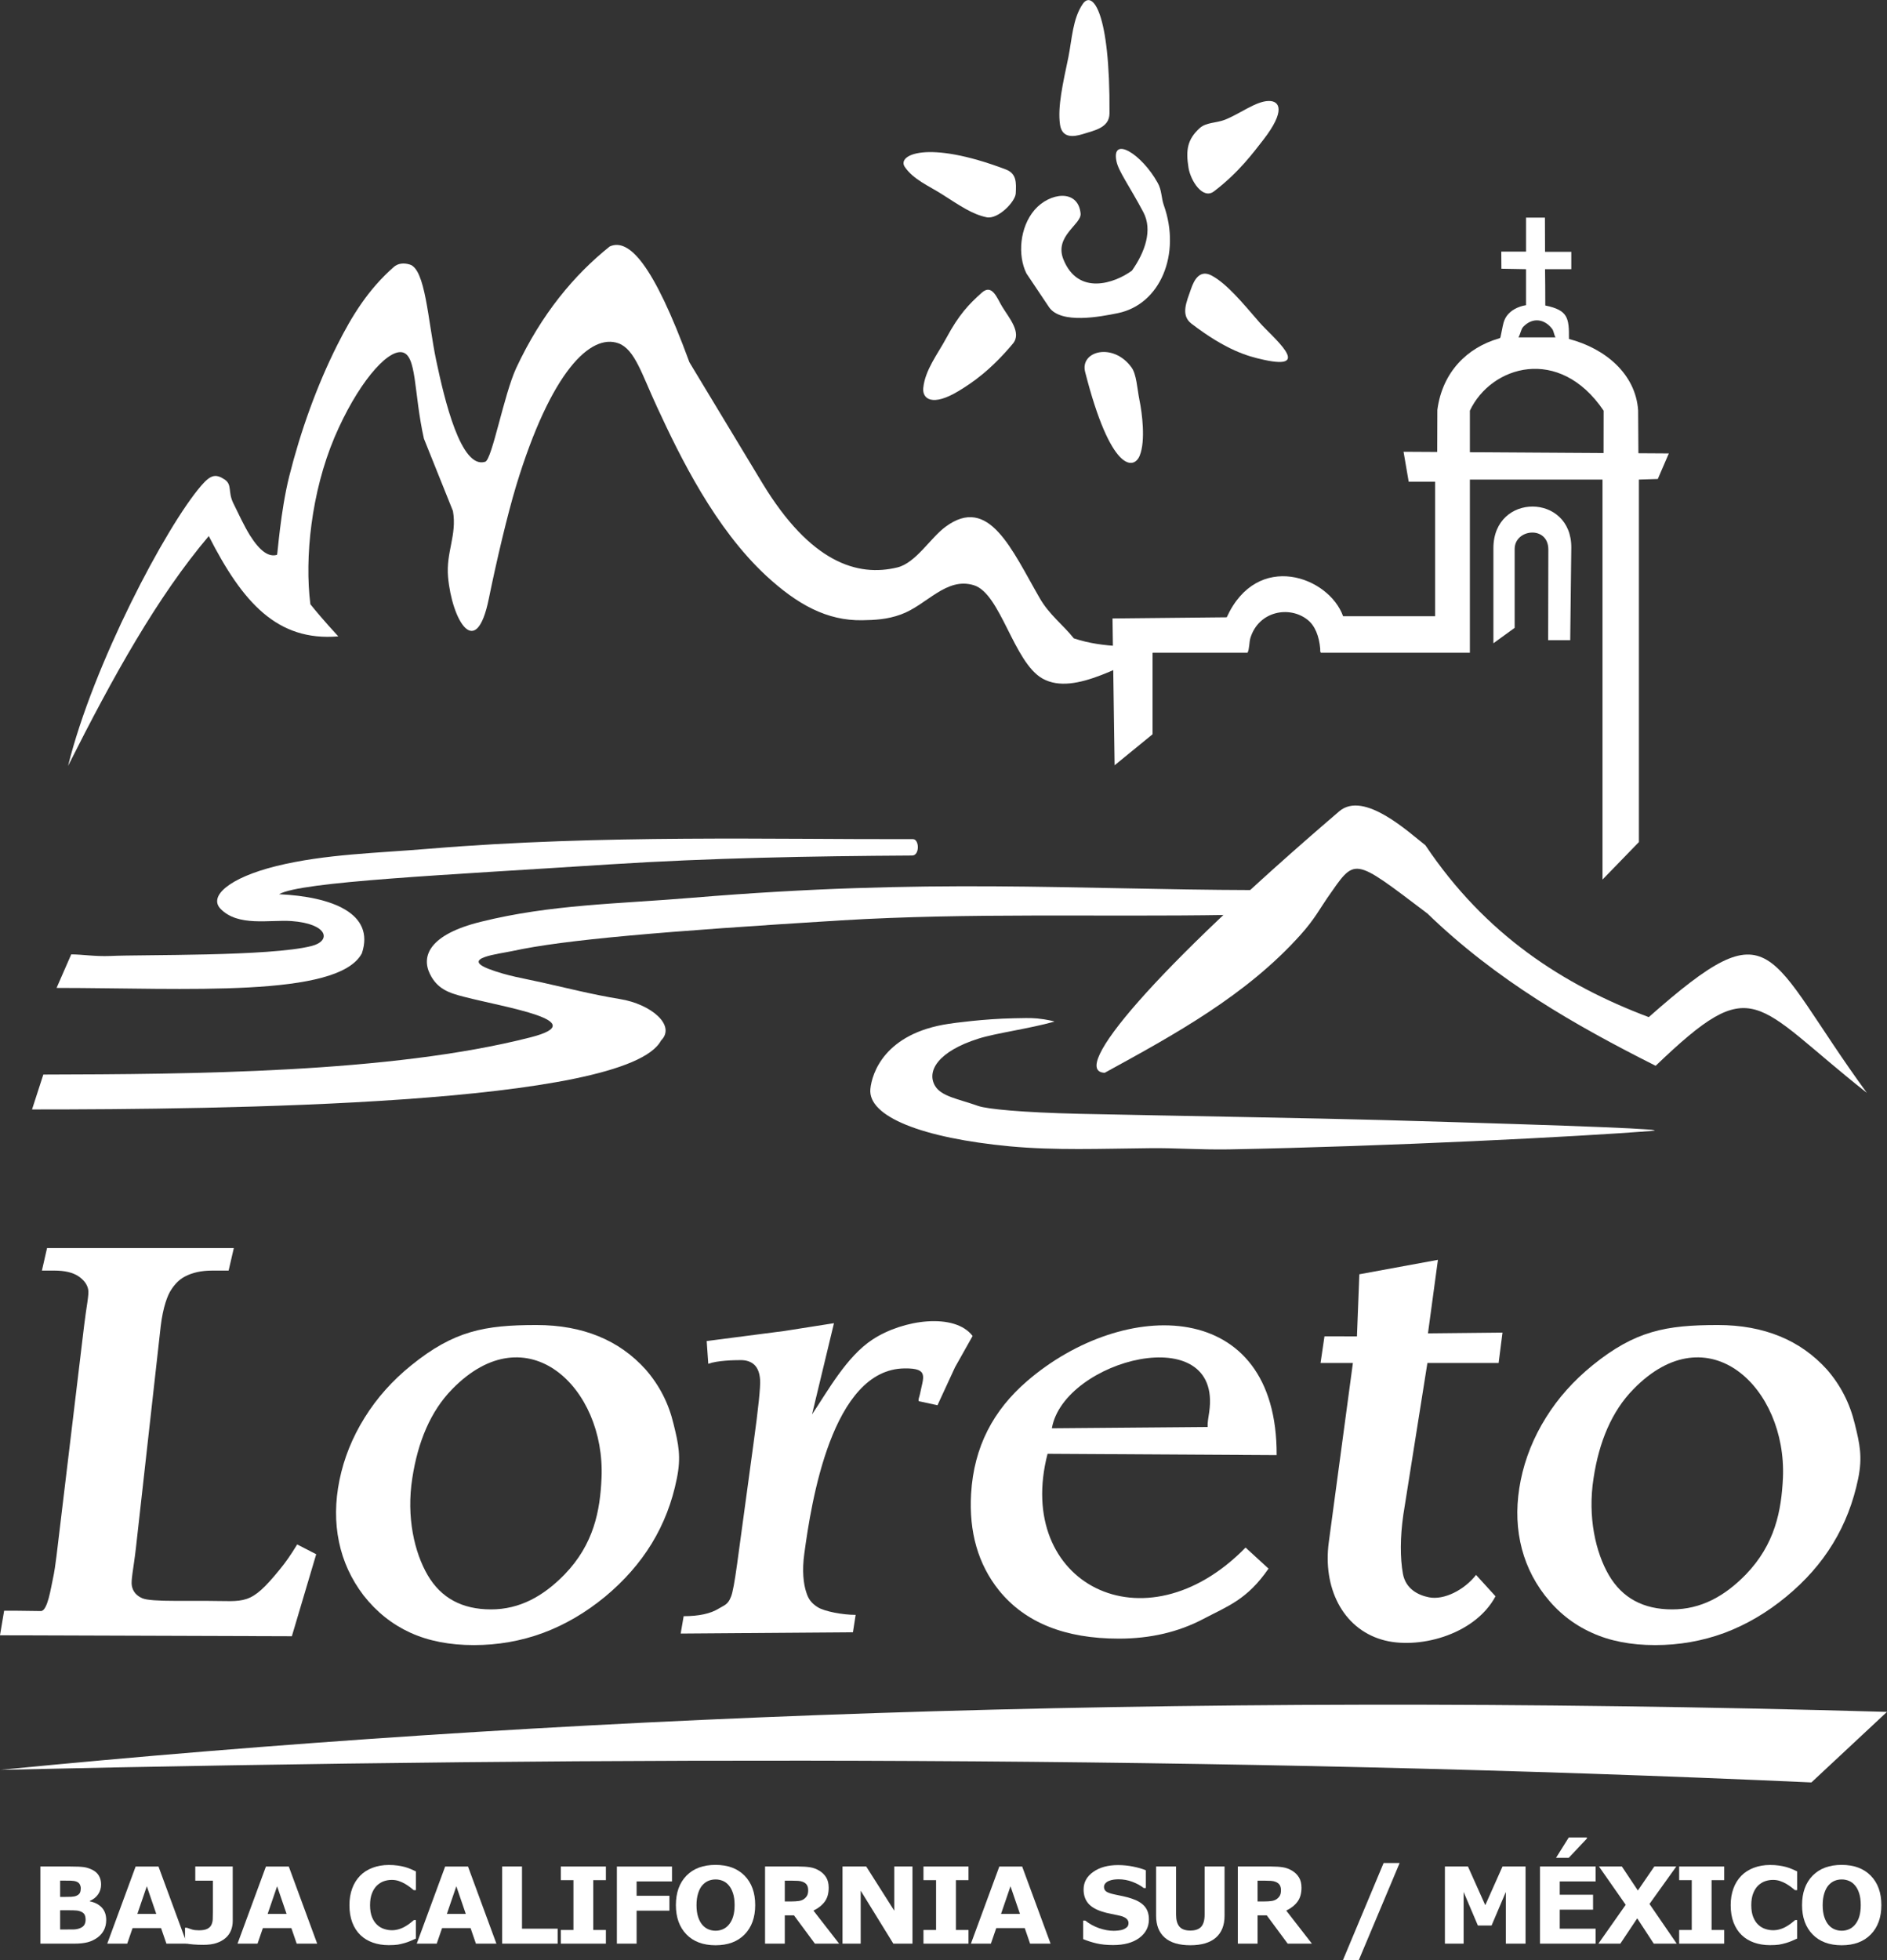 <?xml version="1.0" encoding="utf-8"?>
<!-- Generator: Adobe Illustrator 13.0.0, SVG Export Plug-In . SVG Version: 6.00 Build 14948)  -->
<!DOCTYPE svg PUBLIC "-//W3C//DTD SVG 1.1//EN" "http://www.w3.org/Graphics/SVG/1.1/DTD/svg11.dtd">
<svg version="1.1" id="Layer_1" xmlns="http://www.w3.org/2000/svg" xmlns:xlink="http://www.w3.org/1999/xlink" x="0px" y="0px"
	 width="337px" height="350px" viewBox="0 0 337 350" enable-background="new 0 0 337 350" xml:space="preserve">
<rect x="0" y="0" width="337" height="350" fill="#333333" stroke="none"/>
<g>
	<path fill="#FFFFFF" d="M12.153,136.747c8.065-16.027,15.946-30.19,25.131-41.037c6.061,11.892,12.234,18.82,23.129,17.911
		c-2.75-3.01-3.829-4.316-4.983-5.736c-1.052-8.278,0.159-19.956,4.295-29.77c3.997-9.394,9.276-15.617,12.025-15.23
		c2.731,0.408,2.097,7.122,3.953,15.424l5.188,12.925c0.747,4.317-1.269,7.35-0.873,11.79c0.692,7.689,4.997,15.129,7.283,3.85
		c1.371-6.724,3.308-14.946,4.883-20.16c6.23-20.49,13.321-27.202,18.271-25.42c2.922,1.079,4.157,5.509,6.874,11.347
		c4.215,9.132,10.386,21.682,19.48,30.133c5.617,5.191,10.908,8.065,17.159,7.962c2.188-0.034,4.464-0.125,6.933-1.033
		c4.599-1.658,8.063-6.746,13.025-5.214c4.79,1.477,7.088,13.756,12.255,16.662c5.867,3.261,14.701-3.043,22.27-5.656
		c-5.778-0.125-11.185,0.296-16.677-1.522c-1.913-2.42-4.382-4.202-6.091-7.18c-5.018-8.688-9.073-18.513-16.854-12.72
		c-2.674,1.976-5.256,6.395-8.527,7.224c-7.182,1.771-15.564-0.897-24.117-14.981L123.128,64.69
		c-6.492-17.696-10.84-22.205-14.24-20.683c-6.307,5.043-12.185,12.028-16.705,21.717c-2.197,4.76-4.305,16.322-5.526,16.719
		c-4.338,1.397-7.284-11.108-8.767-18.14c-1.484-7.144-1.903-16.287-4.734-17.082c-1.007-0.307-2.074-0.239-2.854,0.466
		c-4.507,3.964-7.406,8.61-10.08,13.936c-3.659,7.282-6.569,15.436-8.574,23.433c-1.574,6.326-2.072,13.958-2.174,14.004
		c-1.416,0.432-2.989-0.545-4.837-3.476c-1.042-1.692-2.039-3.838-3.002-5.803c-0.952-1.988-0.146-3.214-1.495-4.157
		c-1.641-1.091-2.538-0.852-4.236,1.124C29.652,94.017,16.661,118.551,12.153,136.747"/>
	<path fill="#FFFFFF" d="M256.698,73.186l-0.025,7.508l-6.012-0.035l0.918,5.35h4.722v24.012h-16.436
		c-2.536-7.077-15.322-11.768-20.783,0.193l-20.399,0.205l0.374,26.214l6.775-5.532v-14.56h16.966
		c0.352-0.648,0.272-1.909,0.531-2.704c1.529-4.771,6.942-5.702,10.127-3.227c1.401,1.057,2.13,3.01,2.321,5.202
		c0.021,0.25-0.047,0.512,0.103,0.728h26.627V85.623h23.684v71.419l6.503-6.702V85.623l3.373-0.103l1.971-4.566l-5.434-0.034
		l-0.048-7.644c-0.439-6.52-5.901-11.074-12.356-12.756c0.034-3.782-0.183-5.145-4.226-5.974l-0.012-3.464l-0.032-3.021h4.688V44.96
		h-4.688l-0.022-6.1h-3.375v6.066h-4.419l0.021,3.054l4.396,0.08v6.428c-1.476,0.239-2.729,0.943-3.422,1.897
		c-0.611,0.818-0.728,1.874-0.839,2.362l-0.293,1.42c-0.014,0.112-0.104,0.226-0.283,0.26
		C262.032,62.054,257.592,66.428,256.698,73.186 M286.395,73.322l-0.012,7.564l-23.876-0.148v-7.417
		C266.279,65.314,278.453,61.589,286.395,73.322 M271.182,60.237c0.409-0.727,0.434-1.431,0.852-1.886
		c1.687-1.759,3.806-1.407,5.152,0.353c0.311,0.397,0.311,0.988,0.611,1.533H271.182"/>
	<path fill="#FFFFFF" d="M270.502,112.099V98.026c0-3.623,6.027-4.247,6.016,0.102l-0.032,16.175h3.94l0.192-16.48
		c0.112-9.779-13.863-9.904-13.909,0v17.025L270.502,112.099z"/>
	<path fill="#FFFFFF" d="M12.719,170.399l-2.616,5.986c23.016,0.012,50.267,1.816,54.524-6.178
		c2.378-7.134-5.335-10.109-14.782-10.552c3.806-2.249,29.868-3.431,59.055-5.327c17.952-1.147,36.085-1.477,53.991-1.58
		c1.384,0,1.313-2.93,0.137-2.93c-24.147,0.08-55.667-0.84-86.351,1.715c-9.243,0.783-18.599,0.942-27.343,3.101
		c-8.504,2.113-12.095,5.419-9.944,7.632c3.127,3.227,8.701,1.92,12.663,2.182c6.536,0.476,7.183,3.543,3.591,4.452
		c-7.429,1.897-30.422,1.511-35.938,1.783C16.967,170.797,14.577,170.39,12.719,170.399"/>
	<path fill="#FFFFFF" d="M7.735,191.855l-2.015,6.227c33.288,0,106.183-0.719,112.333-12.303c2.718-2.693-1.767-6.508-7.34-7.406
		c-4.871-0.795-9.513-1.977-13.785-2.93c-3.305-0.749-6.32-1.181-9.627-2.442c-5.039-1.954,1.734-2.668,4.227-3.204
		c9.229-2.02,27.034-3.52,58.716-5.474c22.936-1.386,46.042-0.591,68.977-0.966c1.065,0,8.008-4.44,4.621-4.44
		c-32.506-0.092-57.807-2.147-100.113,1.362c-13.354,1.125-25.269,1.171-37.886,4.305c-9.241,2.284-10.612,6.168-9.062,9.313
		c1.313,2.681,3.397,3.396,6.115,4.08c7.365,1.908,23.142,4.338,11.882,7.225C69.77,191.605,33.878,191.787,7.735,191.855"/>
	<path fill="#FFFFFF" d="M295.014,201.92c-13.271,1.031-46.902,2.75-75.581,3.293c-5.116,0.08-9.604-0.271-13.975-0.217
		c-8.972,0.092-16.97,0.422-25.087-0.326c-15.633-1.48-25.427-5.297-24.93-10.26c0.28-2.781,2.538-9.916,14.01-11.619
		c0.644-0.104,6.309-0.895,11.654-0.986c1.474-0.021,2.772-0.092,4.133,0.033c1.652,0.158,3.18,0.533,3.056,0.566
		c-4.632,1.295-10.439,2.045-13.547,3.033c-7.235,2.283-9.308,5.826-7.755,8.438c1.121,1.896,4.111,2.307,7.724,3.59
		c1.571,0.545,7.725,1.156,18.007,1.395c17.174,0.365,42.895,0.795,54.491,1.125C283.901,201.033,298.49,201.646,295.014,201.92"/>
	<path fill="#FFFFFF" d="M193.372,0.698c-1.812,2.646-1.928,6.327-2.57,9.52c-0.977,4.667-1.948,8.848-1.495,12.016
		c0.362,2.477,2.398,2.216,4.043,1.715c2.178-0.681,4.77-1.147,4.795-3.702C198.267,1.959,195.059-1.766,193.372,0.698"/>
	<path fill="#FFFFFF" d="M161.578,29.787c1.519,2.259,4.315,3.407,6.617,4.872c3.331,2.125,5.447,3.6,8.007,4.134
		c2.038,0.409,5.106-2.759,5.201-4.247c0.101-2,0.154-3.589-1.839-4.317C165.464,24.891,160.164,27.696,161.578,29.787"/>
	<path fill="#FFFFFF" d="M226.57,18.031c-2.277,0.033-5.11,2.283-7.817,3.351c-1.632,0.625-3.318,0.432-4.508,1.499
		c-2.183,2-2.502,3.886-1.992,7.054c0.372,2.34,2.549,5.748,4.543,4.236c4.464-3.396,7.044-6.938,8.856-9.256
		C229.604,19.801,228.573,17.985,226.57,18.031"/>
	<path fill="#FFFFFF" d="M164.887,69.268c0.316-3.214,2.582-6.065,4.123-8.927c2.242-4.169,4.01-6.02,6.344-8.099
		c1.857-1.636,2.719,1.034,3.635,2.521c1.2,1.977,3.533,4.623,1.913,6.576c-3.983,4.771-7.316,7.042-9.763,8.507
		C166.517,72.629,164.694,71.243,164.887,69.268"/>
	<path fill="#FFFFFF" d="M203.544,81.342c1.076-2.646,0.418-7.667-0.045-9.894c-0.421-2.088-0.513-4.634-1.439-5.872
		c-3.284-4.486-9.206-2.909-8.269,0.818C198.344,84.26,202.5,83.953,203.544,81.342"/>
	<path fill="#FFFFFF" d="M224.927,57.557c-3.081-3.565-5.788-6.849-8.495-8.336c-2.15-1.169-3.159,0.715-3.727,2.363
		c-0.76,2.226-1.924,4.645,0.057,6.189c6.229,4.761,10.028,5.826,12.823,6.44C234.85,66.292,227.045,60.021,224.927,57.557"/>
	<path fill="#FFFFFF" d="M183.314,48.824l4.018,5.996c2.106,3.135,9.345,1.692,12.305,1.09c7.587-1.556,11.323-10.54,8.208-19.274
		c-0.453-1.261-0.351-2.703-1.098-3.997c-2.88-5.204-8.282-8.44-7.361-3.863c0.35,1.794,2.354,4.486,4.812,9.121
		c1.664,3.169,0.316,7.064-2.039,10.415c-3.081,2.262-9.604,4.544-12.241-1.987c-1.688-4.191,3.25-6.258,3.067-8.201
		c-0.44-4.453-5.55-3.749-8.223-0.647C182.104,40.566,181.707,45.597,183.314,48.824"/>
	<path fill="#FFFFFF" d="M197.291,191.537c12.55-6.871,25.279-13.834,34.953-24.611c2.515-2.795,3.502-4.736,4.801-6.611
		c5.097-7.27,4.338-7.45,17.873,2.783c12.381,11.972,26.401,19.966,40.765,27.191c17.726-16.991,17.315-11.277,37.716,4.828
		c-18.348-25.135-16.229-33.586-38.947-13.518c-15.315-5.771-29.188-14.722-39.891-30.688c-2.811-2.158-10.979-9.87-15.406-6.043
		C205.864,173.354,190.847,191.311,197.291,191.537"/>
	<path fill="#FFFFFF" d="M56.473,277.496l-4.35,14.641l-52.124-0.17l0.737-4.383h2.229c1.451,0,2.899,0.057,4.34,0.057
		c1.21,0,1.802-4.283,2.129-5.691c0.283-1.281,0.475-2.688,0.657-4.145l4.915-40.99c0.419-3.568,0.941-5.748,0.737-6.623
		c-0.184-0.908-0.771-1.67-1.755-2.34c-0.977-0.646-2.391-1-4.28-1H7.485l0.917-4.021h33.356l-0.929,4.021h-2.924
		c-1.959,0-3.579,0.363-4.916,1.08c-0.917,0.477-1.767,1.295-2.492,2.465c-0.52,0.795-1.392,2.906-1.799,6.418l-4.431,39.615
		c-0.408,3.578-0.928,5.793-0.714,6.746c0.204,1.002,0.816,1.74,1.893,2.191c0.77,0.318,2.729,0.455,5.9,0.455h5.573
		c6.953,0,7.711,0.953,13.081-5.654c0.974-1.172,1.947-2.578,2.967-4.248l0.104-0.172L56.473,277.496z"/>
	<path fill="#FFFFFF" d="M73.632,263.924c-1.088,6.938,0.386,13.287,2.763,17.332c2.39,4.064,6.14,6.088,11.293,6.088
		c5.073,0,9.286-2.303,13.093-6.191c5.29-5.438,6.398-11.459,6.647-17.285c0.715-16.096-13.286-29.578-26.684-15.834
		C76.894,251.963,74.617,257.449,73.632,263.924 M60.629,264.254c0.792-3.896,2.302-7.637,4.485-11.135
		c2.187-3.521,4.95-6.621,8.336-9.357c7.609-6.154,13.071-7.189,22.37-7.189c4.155,0,7.848,0.684,11.086,2.012
		c3.22,1.316,6.051,3.309,8.417,5.949c2.446,2.811,4.089,6.021,4.961,9.682c0.905,3.654,1.384,5.902,0.589,9.768
		c-0.839,4.215-2.334,8.076-4.472,11.584c-2.144,3.512-4.917,6.658-8.327,9.498c-3.454,2.838-7.133,5.008-11.1,6.484
		c-3.94,1.453-8.074,2.168-12.346,2.168c-4.314,0-8.086-0.729-11.349-2.213c-3.25-1.488-6.025-3.693-8.358-6.666
		c-2.208-2.898-3.67-6.092-4.384-9.557C59.814,271.795,59.837,268.125,60.629,264.254"/>
	<path fill="#FFFFFF" d="M148.938,236.244l-3.918,16.287c2.719-4.02,6.15-10.348,10.839-13.391
		c5.449-3.566,14.635-4.816,17.841-0.613l-3.138,5.576l-3.137,6.791l-3.297-0.715c-0.25-0.068,0.125-1,0.169-1.283
		c0.59-3.01,1.676-4.635-2.72-4.578c-13.047,0.08-16.717,24.104-17.928,33.02c-0.43,3.057-0.17,5.482,0.375,7.043
		c0.34,1.104,0.905,1.895,2.073,2.609c1.188,0.705,4.314,1.33,6.714,1.33l-0.486,3.109l-30.763,0.229l0.533-3.102
		c2.707,0,4.804-0.453,6.229-1.34c1.054-0.646,1.666-0.693,2.22-2.125c0.295-0.684,0.656-2.637,1.1-5.871l2.911-21.391
		c0.884-6.428,1.28-10.244,1.19-11.479c-0.08-1.23-0.432-2.113-1.032-2.684c-0.588-0.547-1.404-0.83-2.411-0.83
		c-1.201,0-4.191,0.066-5.812,0.658l-0.282-4.062l13.863-1.795L148.938,236.244z"/>
	<path fill="#FFFFFF" d="M227.997,259.799l-40.912-0.238c-6.001,23.137,17.3,35.234,35.362,16.742l4.1,3.76
		c-3.839,5.566-7.283,6.691-11.714,9.021c-4.37,2.295-9.373,3.48-15.016,3.48c-9.639,0-16.764-2.871-21.418-8.629
		c-3.714-4.646-5.369-10.383-4.971-17.242c0.498-8.416,3.986-14.924,9.989-20.102C200.769,231.631,228.122,231.598,227.997,259.799
		 M215.673,254.779c-0.045-0.795,0.136-1.688,0.282-2.688c2.39-16.688-25.971-9.371-28.103,2.918L215.673,254.779z"/>
	<path fill="#FFFFFF" d="M284.593,263.924c-1.088,6.938,0.386,13.287,2.752,17.332c2.391,4.064,6.151,6.088,11.28,6.088
		c5.096,0,9.323-2.303,13.127-6.191c5.269-5.438,6.389-11.459,6.663-17.285c0.699-16.096-13.333-29.578-26.708-15.834
		C287.845,251.963,285.568,257.449,284.593,263.924 M271.591,264.254c0.792-3.896,2.3-7.637,4.486-11.135
		c2.183-3.521,4.97-6.621,8.333-9.357c7.613-6.154,13.068-7.189,22.392-7.189c4.134,0,7.814,0.684,11.056,2.012
		c3.217,1.316,6.048,3.309,8.428,5.949c2.445,2.811,4.075,6.021,4.961,9.682c0.904,3.654,1.392,5.902,0.61,9.768
		c-0.873,4.215-2.354,8.076-4.497,11.584c-2.131,3.512-4.902,6.658-8.348,9.498c-3.43,2.838-7.124,5.008-11.064,6.484
		c-3.953,1.453-8.079,2.168-12.347,2.168c-4.34,0-8.111-0.729-11.339-2.213c-3.297-1.488-6.07-3.693-8.371-6.666
		c-2.231-2.898-3.679-6.092-4.394-9.557C270.774,271.795,270.81,268.125,271.591,264.254"/>
	<path fill="#FFFFFF" d="M255.02,238.061l13.311-0.137l-0.693,5.43h-12.718l-4.302,27.111c-0.578,4.01-0.578,7.732-0.067,10.541
		c0.521,2.748,2.796,3.814,4.656,4.18c2.675,0.535,6.307-1.307,8.402-3.998l3.477,3.816c-3.78,7.053-14.102,9.586-20.284,7.744
		c-7.104-2.076-10.577-9.402-9.492-17.398l4.304-31.996h-5.777l0.703-4.771l5.797,0.014l0.432-11.086l14.031-2.578L255.02,238.061z"
		/>
	<path fill="#FFFFFF" d="M0.125,315.988c110.395-2.477,218.776-2.477,323.374,2.25L337,305.641
		C207.188,301.961,97.428,306.447,0.125,315.988"/>
	<g>
		<path fill="#FFFFFF" d="M18.968,342.803c0,0.666-0.133,1.262-0.398,1.787c-0.271,0.523-0.636,0.957-1.104,1.303
			c-0.542,0.408-1.136,0.697-1.786,0.871c-0.646,0.172-1.471,0.258-2.468,0.258H7.214v-13.775h5.333c1.108,0,1.917,0.037,2.43,0.109
			c0.516,0.074,1.023,0.236,1.528,0.49c0.523,0.268,0.912,0.621,1.167,1.066c0.255,0.447,0.383,0.957,0.383,1.531
			c0,0.666-0.176,1.254-0.524,1.764c-0.353,0.51-0.849,0.904-1.485,1.188v0.074c0.898,0.18,1.61,0.549,2.138,1.109
			C18.705,341.145,18.968,341.885,18.968,342.803z M14.428,337.141c0-0.229-0.056-0.457-0.17-0.686s-0.314-0.396-0.603-0.51
			c-0.261-0.1-0.58-0.15-0.966-0.162c-0.386-0.008-0.925-0.016-1.619-0.016h-0.332v2.916h0.555c0.559,0,1.037-0.01,1.43-0.025
			c0.396-0.021,0.705-0.08,0.935-0.188c0.316-0.143,0.526-0.326,0.627-0.551C14.38,337.697,14.428,337.438,14.428,337.141z
			 M15.287,342.746c0-0.438-0.083-0.773-0.253-1.016c-0.168-0.234-0.456-0.412-0.861-0.529c-0.275-0.08-0.657-0.123-1.142-0.131
			c-0.485-0.006-0.991-0.01-1.521-0.01h-0.772v3.436h0.259c0.995,0,1.706-0.004,2.136-0.01c0.43-0.008,0.826-0.088,1.188-0.24
			c0.366-0.154,0.622-0.359,0.759-0.615C15.218,343.375,15.287,343.08,15.287,342.746z"/>
		<path fill="#FFFFFF" d="M33.376,347.021h-3.658l-0.957-2.781h-5.083l-0.957,2.781h-3.569l5.073-13.773h4.078L33.376,347.021z
			 M27.909,341.711l-1.69-4.938l-1.689,4.938H27.909z"/>
		<path fill="#FFFFFF" d="M41.565,342.979c0,0.605-0.106,1.172-0.321,1.699c-0.217,0.525-0.535,0.971-0.959,1.336
			c-0.45,0.391-0.991,0.688-1.626,0.9c-0.634,0.215-1.417,0.318-2.353,0.318c-0.633,0-1.229-0.021-1.789-0.068
			c-0.561-0.045-1.053-0.111-1.476-0.197v-2.785h0.332c0.295,0.111,0.603,0.215,0.923,0.312c0.319,0.096,0.729,0.145,1.227,0.145
			c0.646,0,1.142-0.086,1.49-0.26s0.596-0.414,0.743-0.725c0.142-0.303,0.221-0.635,0.237-0.994c0.02-0.361,0.028-0.822,0.028-1.387
			v-5.494h-3.146v-2.531h6.688L41.565,342.979L41.565,342.979z"/>
		<path fill="#FFFFFF" d="M56.646,347.021h-3.658l-0.957-2.781h-5.083l-0.957,2.781H42.42l5.075-13.773h4.078L56.646,347.021z
			 M51.179,341.711l-1.689-4.938l-1.689,4.938H51.179z"/>
		<path fill="#FFFFFF" d="M69.418,347.289c-1.021,0-1.964-0.15-2.828-0.453s-1.606-0.752-2.229-1.352
			c-0.621-0.6-1.102-1.346-1.443-2.238c-0.341-0.895-0.512-1.928-0.512-3.102c0-1.092,0.164-2.082,0.49-2.971
			c0.325-0.889,0.799-1.648,1.42-2.285c0.597-0.609,1.336-1.082,2.221-1.414c0.883-0.334,1.847-0.5,2.891-0.5
			c0.579,0,1.102,0.031,1.564,0.1c0.464,0.062,0.893,0.146,1.287,0.254c0.412,0.115,0.786,0.248,1.122,0.395
			c0.335,0.145,0.628,0.279,0.881,0.402v3.34h-0.406c-0.172-0.148-0.389-0.322-0.648-0.525c-0.264-0.201-0.56-0.398-0.892-0.598
			c-0.338-0.197-0.705-0.363-1.098-0.498c-0.396-0.135-0.815-0.203-1.267-0.203c-0.499,0-0.972,0.08-1.421,0.236
			s-0.863,0.418-1.245,0.779c-0.362,0.352-0.656,0.814-0.881,1.396c-0.227,0.578-0.337,1.279-0.337,2.104
			c0,0.859,0.122,1.582,0.363,2.16c0.244,0.576,0.55,1.033,0.919,1.365c0.375,0.338,0.793,0.58,1.255,0.727
			c0.461,0.146,0.916,0.219,1.366,0.219c0.43,0,0.854-0.064,1.275-0.193s0.811-0.305,1.167-0.523c0.303-0.18,0.581-0.367,0.841-0.57
			c0.258-0.203,0.47-0.377,0.637-0.525h0.369v3.295c-0.346,0.154-0.674,0.301-0.987,0.438c-0.312,0.135-0.643,0.252-0.986,0.352
			c-0.448,0.131-0.871,0.229-1.265,0.297C70.649,347.256,70.108,347.289,69.418,347.289z"/>
		<path fill="#FFFFFF" d="M88.653,347.021h-3.658l-0.957-2.781h-5.085l-0.957,2.781h-3.57l5.076-13.773h4.078L88.653,347.021z
			 M83.185,341.711l-1.688-4.938l-1.69,4.938H83.185z"/>
		<path fill="#FFFFFF" d="M99.591,347.021h-9.908v-13.775h3.542v11.109h6.366V347.021L99.591,347.021z"/>
		<path fill="#FFFFFF" d="M108.205,347.021h-8.046v-2.439h2.251v-8.895h-2.251v-2.439h8.046v2.439h-2.253v8.895h2.253V347.021z"/>
		<path fill="#FFFFFF" d="M120.012,335.91h-6.319v2.562h5.857v2.664h-5.857v5.885h-3.525v-13.773h9.845V335.91z"/>
		<path fill="#FFFFFF" d="M134.872,340.139c0,2.195-0.629,3.939-1.883,5.232c-1.255,1.291-2.99,1.938-5.205,1.938
			c-2.208,0-3.939-0.646-5.194-1.938c-1.254-1.293-1.882-3.037-1.882-5.232c0-2.215,0.627-3.965,1.882-5.252
			c1.255-1.285,2.986-1.928,5.194-1.928c2.203,0,3.934,0.643,5.195,1.928C134.239,336.174,134.872,337.924,134.872,340.139z
			 M130.175,343.627c0.347-0.42,0.603-0.914,0.768-1.486c0.167-0.568,0.25-1.24,0.25-2.012c0-0.826-0.097-1.529-0.287-2.109
			s-0.44-1.049-0.748-1.404c-0.312-0.371-0.675-0.641-1.083-0.807c-0.409-0.168-0.834-0.25-1.279-0.25
			c-0.449,0-0.872,0.08-1.267,0.24c-0.397,0.16-0.764,0.426-1.096,0.795c-0.308,0.346-0.558,0.822-0.752,1.43
			c-0.191,0.609-0.291,1.314-0.291,2.115c0,0.82,0.094,1.52,0.281,2.096c0.188,0.576,0.437,1.049,0.743,1.41
			c0.307,0.365,0.667,0.635,1.08,0.809s0.845,0.26,1.301,0.26s0.891-0.09,1.302-0.266
			C129.508,344.27,129.867,343.996,130.175,343.627z"/>
		<path fill="#FFFFFF" d="M149.86,347.021h-4.326l-3.738-5.051h-1.641v5.051h-3.524v-13.775h5.941c0.81,0,1.51,0.047,2.094,0.139
			c0.584,0.094,1.133,0.293,1.643,0.602c0.517,0.312,0.928,0.709,1.229,1.197c0.306,0.492,0.457,1.107,0.457,1.848
			c0,1.02-0.233,1.85-0.706,2.488c-0.47,0.643-1.142,1.174-2.015,1.602L149.86,347.021z M144.333,337.465
			c0-0.348-0.069-0.643-0.212-0.891c-0.141-0.246-0.385-0.439-0.728-0.582c-0.24-0.102-0.52-0.158-0.841-0.182
			c-0.317-0.021-0.689-0.031-1.114-0.031h-1.282v3.711h1.089c0.562,0,1.039-0.027,1.42-0.084s0.701-0.184,0.959-0.381
			c0.247-0.188,0.426-0.4,0.54-0.635C144.277,338.164,144.333,337.854,144.333,337.465z"/>
		<path fill="#FFFFFF" d="M162.958,347.021h-3.416l-5.831-9.455v9.455h-3.247v-13.775h4.235l5.008,7.893v-7.893h3.249
			L162.958,347.021L162.958,347.021z"/>
		<path fill="#FFFFFF" d="M172.965,347.021h-8.043v-2.439h2.251v-8.895h-2.251v-2.439h8.043v2.439h-2.25v8.895h2.25V347.021z"/>
		<path fill="#FFFFFF" d="M187.622,347.021h-3.659l-0.955-2.781h-5.085l-0.958,2.781h-3.568l5.074-13.773h4.077L187.622,347.021z
			 M182.154,341.711l-1.689-4.938l-1.689,4.938H182.154z"/>
		<path fill="#FFFFFF" d="M205.184,342.691c0,1.357-0.574,2.461-1.722,3.311s-2.705,1.271-4.675,1.271
			c-1.138,0-2.129-0.102-2.974-0.301c-0.847-0.201-1.641-0.455-2.378-0.764v-3.305h0.39c0.729,0.586,1.552,1.035,2.46,1.354
			c0.907,0.312,1.779,0.471,2.615,0.471c0.216,0,0.498-0.018,0.849-0.055c0.354-0.037,0.638-0.1,0.858-0.188
			c0.271-0.109,0.492-0.25,0.668-0.416s0.264-0.412,0.264-0.74c0-0.303-0.127-0.561-0.382-0.781
			c-0.257-0.219-0.629-0.387-1.122-0.504c-0.516-0.123-1.062-0.238-1.638-0.35c-0.574-0.105-1.115-0.244-1.62-0.41
			c-1.156-0.375-1.988-0.889-2.494-1.529c-0.511-0.646-0.764-1.445-0.764-2.402c0-1.281,0.571-2.33,1.722-3.141
			c1.146-0.812,2.623-1.217,4.424-1.217c0.906,0,1.801,0.088,2.682,0.264c0.882,0.176,1.646,0.396,2.292,0.662v3.174h-0.378
			c-0.554-0.445-1.231-0.814-2.034-1.115c-0.804-0.299-1.622-0.447-2.457-0.447c-0.298,0-0.593,0.021-0.885,0.061
			c-0.292,0.041-0.572,0.115-0.846,0.227c-0.239,0.096-0.445,0.234-0.617,0.424c-0.171,0.188-0.259,0.4-0.259,0.645
			c0,0.363,0.138,0.643,0.417,0.838c0.275,0.193,0.798,0.371,1.567,0.531c0.504,0.104,0.987,0.205,1.452,0.305
			c0.466,0.1,0.965,0.234,1.5,0.408c1.052,0.346,1.827,0.812,2.33,1.408C204.932,340.969,205.184,341.742,205.184,342.691z"/>
		<path fill="#FFFFFF" d="M218.694,342.035c0,1.703-0.517,3.008-1.551,3.914c-1.031,0.904-2.555,1.357-4.565,1.357
			s-3.531-0.453-4.562-1.357c-1.029-0.906-1.546-2.209-1.546-3.904v-8.799h3.562v8.596c0,0.957,0.2,1.668,0.599,2.137
			c0.401,0.473,1.05,0.705,1.947,0.705c0.886,0,1.532-0.227,1.94-0.676c0.409-0.451,0.615-1.172,0.615-2.166v-8.596h3.56
			L218.694,342.035L218.694,342.035z"/>
		<path fill="#FFFFFF" d="M234.293,347.021h-4.327l-3.735-5.051h-1.643v5.051h-3.525v-13.775h5.941c0.812,0,1.514,0.047,2.098,0.139
			c0.584,0.094,1.131,0.293,1.642,0.602c0.52,0.312,0.929,0.709,1.231,1.197c0.305,0.492,0.456,1.107,0.456,1.848
			c0,1.02-0.235,1.85-0.705,2.488c-0.472,0.643-1.143,1.174-2.015,1.602L234.293,347.021z M228.767,337.465
			c0-0.348-0.069-0.643-0.212-0.891c-0.143-0.246-0.386-0.439-0.729-0.582c-0.24-0.102-0.521-0.158-0.84-0.182
			c-0.32-0.021-0.693-0.031-1.115-0.031h-1.283v3.711h1.088c0.567,0,1.04-0.027,1.424-0.084c0.383-0.057,0.699-0.184,0.958-0.381
			c0.247-0.188,0.428-0.4,0.541-0.635C228.71,338.164,228.767,337.854,228.767,337.465z"/>
		<path fill="#FFFFFF" d="M249.962,332.625l-7.317,17.393h-2.832l7.287-17.393H249.962z"/>
		<path fill="#FFFFFF" d="M272.449,347.021h-3.524v-9.225l-2.546,5.986h-2.446l-2.545-5.986v9.225h-3.342v-13.775h4.116l3.091,6.91
			l3.08-6.91h4.116V347.021L272.449,347.021z"/>
		<path fill="#FFFFFF" d="M284.967,347.021h-9.938v-13.775h9.938v2.664h-6.414v2.379h5.951v2.664h-5.951v3.402h6.414V347.021z
			 M283.407,328.064v0.188l-3.248,3.449h-2.27l2.278-3.637H283.407L283.407,328.064z"/>
		<path fill="#FFFFFF" d="M299.446,347.021h-4.101l-2.954-4.52l-3.015,4.52h-3.918l4.874-6.938l-4.771-6.836h4.091l2.855,4.287
			l2.938-4.287h3.926l-4.791,6.688L299.446,347.021z"/>
		<path fill="#FFFFFF" d="M307.923,347.021h-8.042v-2.439h2.251v-8.895h-2.251v-2.439h8.042v2.439h-2.251v8.895h2.251V347.021z"/>
		<path fill="#FFFFFF" d="M316.097,347.289c-1.021,0-1.966-0.15-2.83-0.453c-0.861-0.303-1.605-0.752-2.228-1.352
			c-0.621-0.6-1.102-1.346-1.443-2.238c-0.343-0.895-0.512-1.928-0.512-3.102c0-1.092,0.161-2.082,0.488-2.971
			c0.324-0.889,0.799-1.648,1.422-2.285c0.596-0.609,1.336-1.082,2.218-1.414c0.885-0.334,1.849-0.5,2.892-0.5
			c0.579,0,1.103,0.031,1.566,0.1c0.463,0.062,0.892,0.146,1.287,0.254c0.411,0.115,0.784,0.248,1.119,0.395
			c0.335,0.145,0.629,0.279,0.883,0.402v3.34h-0.407c-0.171-0.148-0.39-0.322-0.647-0.525c-0.264-0.201-0.56-0.398-0.893-0.598
			c-0.339-0.197-0.705-0.363-1.099-0.498c-0.396-0.135-0.814-0.203-1.267-0.203c-0.499,0-0.972,0.08-1.422,0.236
			c-0.446,0.156-0.861,0.418-1.244,0.779c-0.363,0.352-0.657,0.814-0.882,1.396c-0.227,0.578-0.337,1.279-0.337,2.104
			c0,0.859,0.122,1.582,0.362,2.16c0.243,0.576,0.551,1.033,0.921,1.365c0.374,0.338,0.792,0.58,1.254,0.727
			s0.917,0.219,1.365,0.219c0.432,0,0.854-0.064,1.277-0.193c0.423-0.129,0.81-0.305,1.166-0.523c0.304-0.18,0.582-0.367,0.842-0.57
			c0.259-0.203,0.471-0.377,0.637-0.525h0.37v3.295c-0.345,0.154-0.674,0.301-0.987,0.438c-0.312,0.135-0.643,0.252-0.986,0.352
			c-0.448,0.131-0.871,0.229-1.265,0.297C317.325,347.256,316.783,347.289,316.097,347.289z"/>
		<path fill="#FFFFFF" d="M335.993,340.139c0,2.195-0.627,3.939-1.883,5.232c-1.257,1.291-2.989,1.938-5.205,1.938
			c-2.209,0-3.938-0.646-5.196-1.938c-1.253-1.293-1.88-3.037-1.88-5.232c0-2.215,0.627-3.965,1.88-5.252
			c1.259-1.285,2.987-1.928,5.196-1.928c2.202,0,3.934,0.643,5.192,1.928C335.362,336.174,335.993,337.924,335.993,340.139z
			 M331.296,343.627c0.345-0.42,0.602-0.914,0.767-1.486c0.166-0.568,0.248-1.24,0.248-2.012c0-0.826-0.095-1.529-0.285-2.109
			c-0.188-0.58-0.438-1.049-0.746-1.404c-0.313-0.371-0.676-0.641-1.084-0.807c-0.409-0.168-0.836-0.25-1.275-0.25
			c-0.45,0-0.873,0.08-1.271,0.24c-0.396,0.16-0.762,0.426-1.093,0.795c-0.31,0.346-0.562,0.822-0.752,1.43
			c-0.193,0.609-0.294,1.314-0.294,2.115c0,0.82,0.097,1.52,0.282,2.096c0.188,0.576,0.438,1.049,0.742,1.41
			c0.31,0.365,0.668,0.635,1.08,0.809c0.411,0.174,0.848,0.26,1.302,0.26c0.453,0,0.89-0.09,1.303-0.266
			C330.628,344.27,330.988,343.996,331.296,343.627z"/>
	</g>
</g>
</svg>
